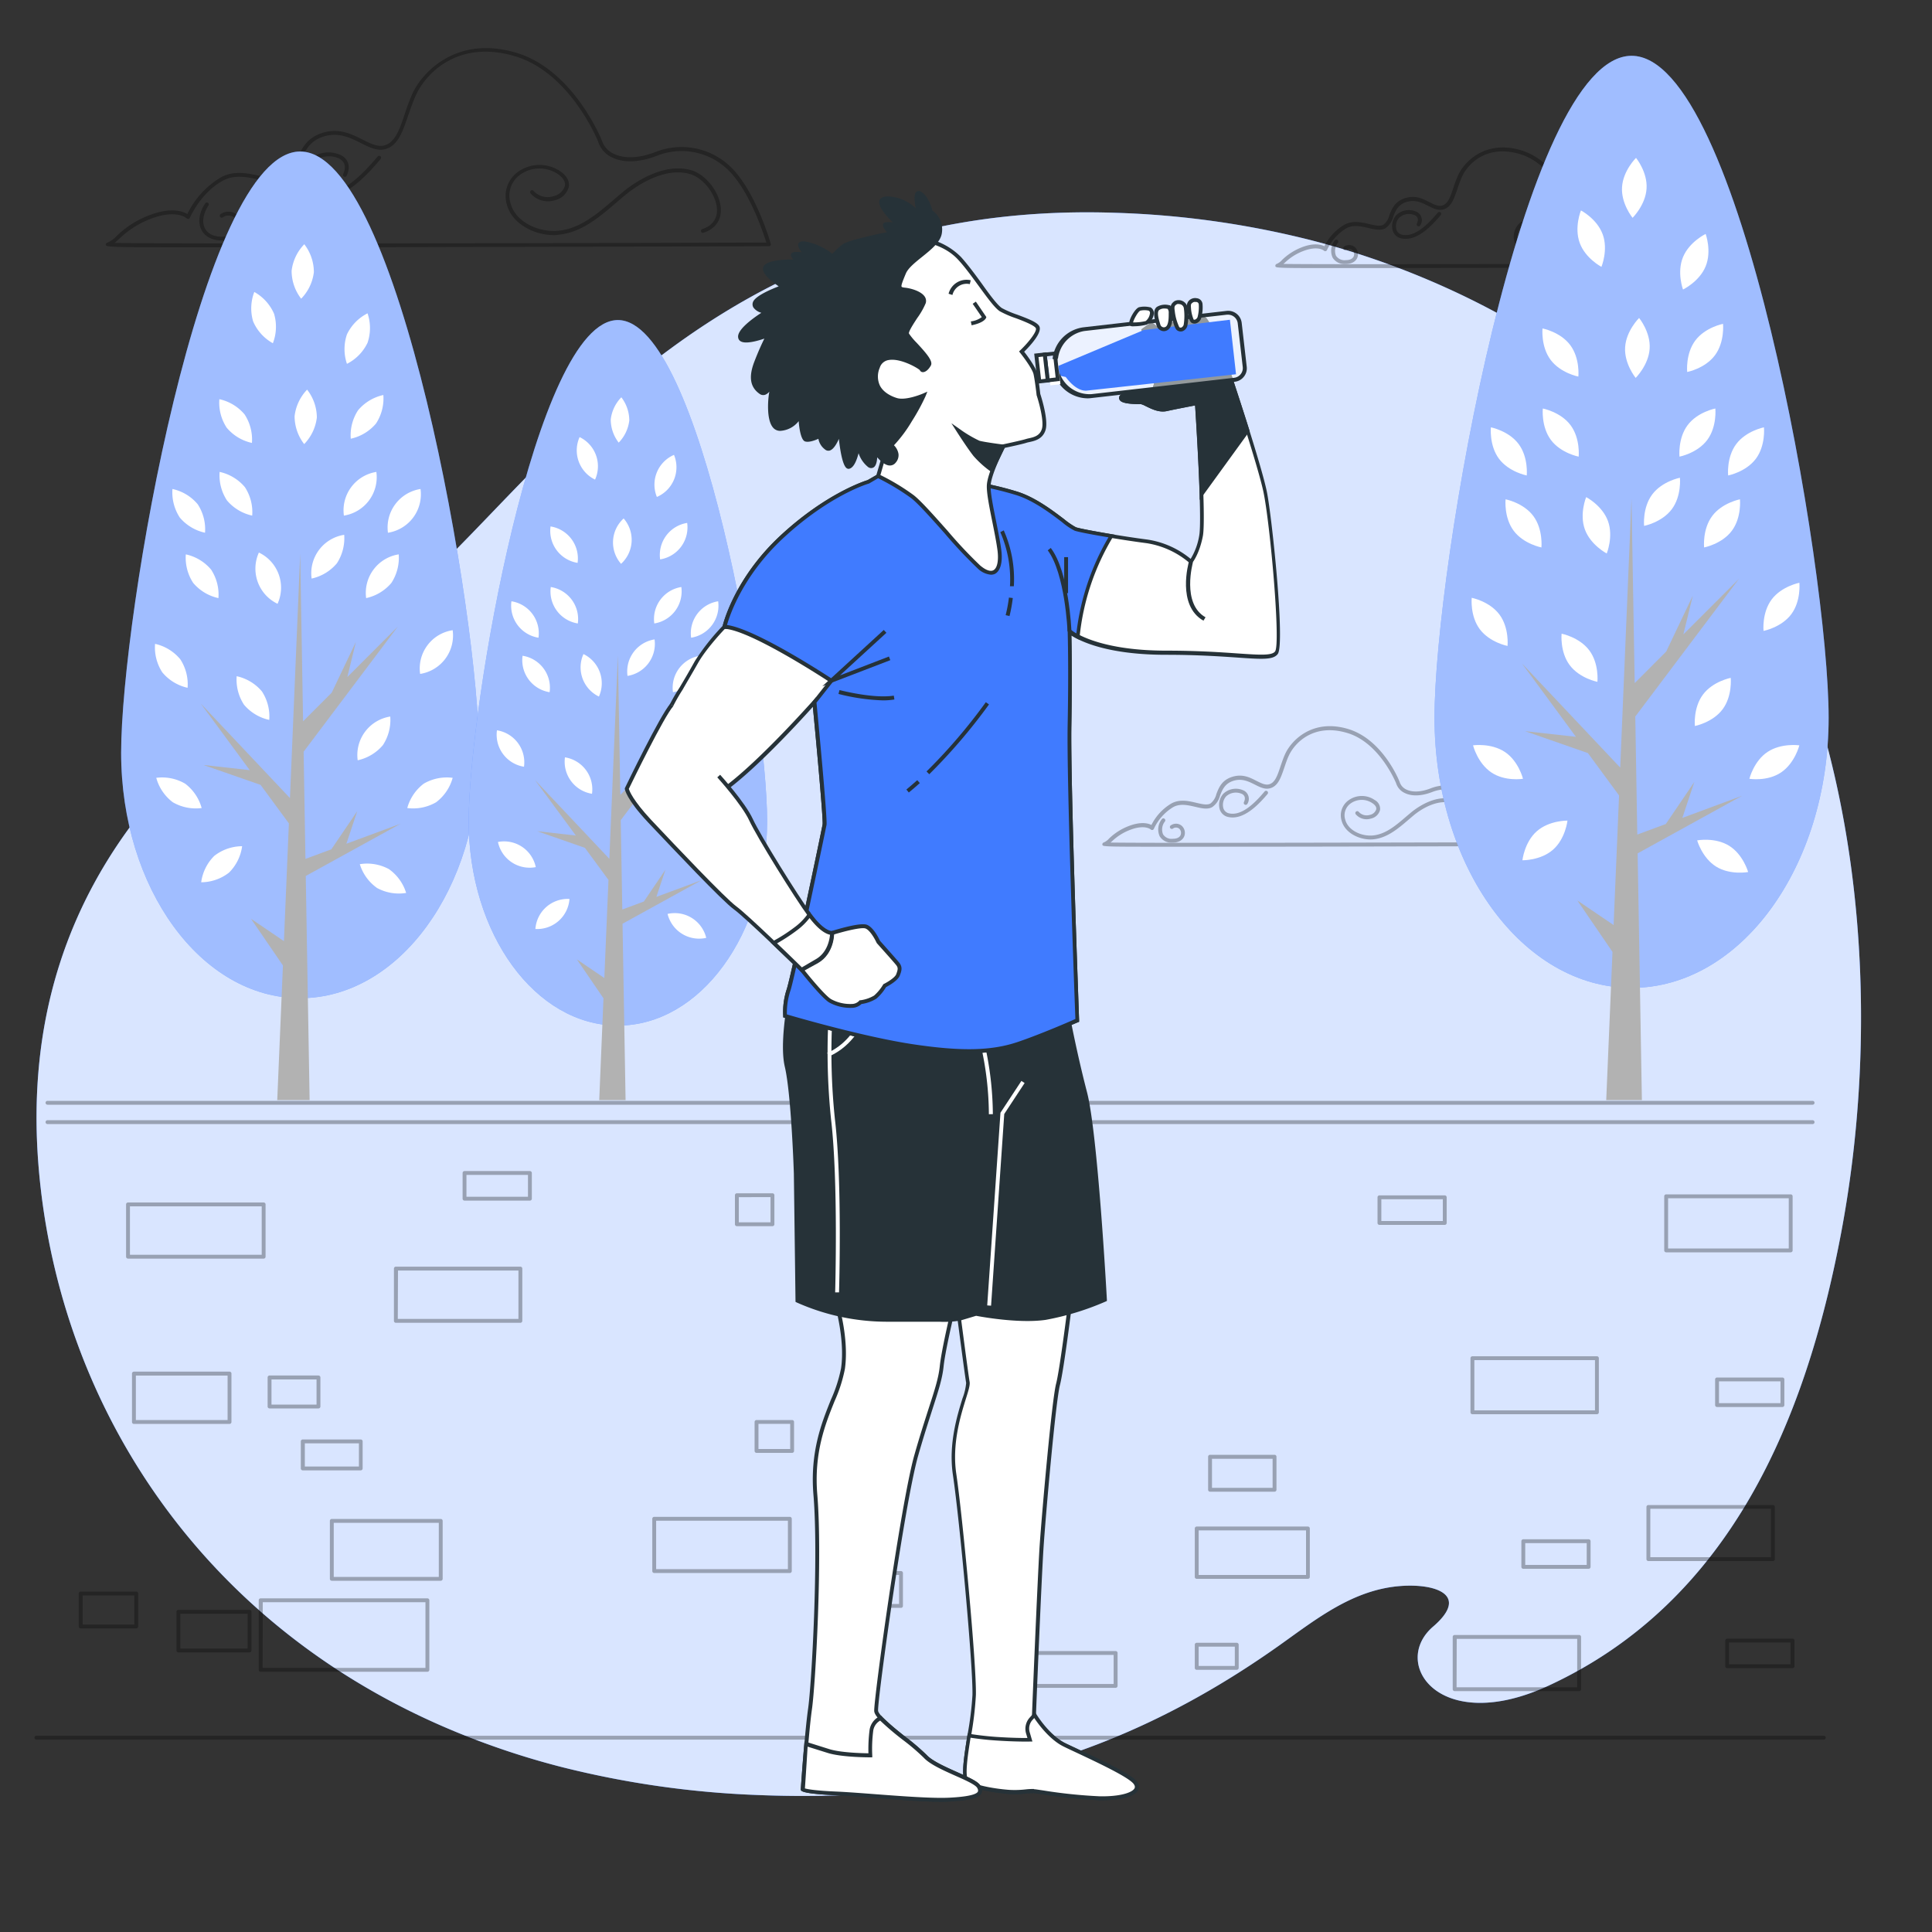 <svg xmlns="http://www.w3.org/2000/svg" viewBox="0 0 500 500"><rect x="0" y="0" width="500" height="500" fill="#333333" stroke="none"/><g id="freepik--background-simple--inject-2"><path d="M447.91,135.1q-2.48-3.84-5.17-7.53c-23.91-32.66-63.73-55-102.42-65.14a235.24,235.24,0,0,0-51.73-7.36c-114-3.85-155.82,83.47-192.54,106S3,222,10.06,302.82C15.43,364.24,53,423,121.7,449.7a204.34,204.34,0,0,0,23.83,7.65,244,244,0,0,0,50.33,7.19c51.91,2.15,94.07-9.49,135.3-38.77,9.58-6.81,19.12-14.49,31.56-15.33,9-.61,17.61,2.4,8.16,10.53-11.11,9.54,1.71,28.31,29.9,15.27,47.09-21.78,66.47-68.78,75.59-116.57C487.57,261,482.14,188.07,447.91,135.1Z" style="fill:#407BFF"></path><path d="M447.91,135.1q-2.48-3.84-5.17-7.53c-23.91-32.66-63.73-55-102.42-65.14a235.24,235.24,0,0,0-51.73-7.36c-114-3.85-155.82,83.47-192.54,106S3,222,10.06,302.82C15.43,364.24,53,423,121.7,449.7a204.34,204.34,0,0,0,23.83,7.65,244,244,0,0,0,50.33,7.19c51.91,2.15,94.07-9.49,135.3-38.77,9.58-6.81,19.12-14.49,31.56-15.33,9-.61,17.61,2.4,8.16,10.53-11.11,9.54,1.71,28.31,29.9,15.27,47.09-21.78,66.47-68.78,75.59-116.57C487.57,261,482.14,188.07,447.91,135.1Z" style="fill:#fff;opacity:0.8"></path></g><g id="freepik--Clouds--inject-2"><g style="opacity:0.3"><path d="M71.3,64H54.65c-19.35,0-24.92,0-26.56-.27l-.06,0v0c-.6-.09-.61-.21-.64-.38a.53.53,0,0,1,.4-.56,6.69,6.69,0,0,0,2.4-1.71,24.36,24.36,0,0,1,8.47-5.38c5.64-2.16,8.67-1,9.82-.3a22.28,22.28,0,0,1,8.71-9.51c3.49-1.9,7.25-1,10.58-.24,2.58.6,4.81,1.13,6.35.25s2-2.39,2.71-4.22c1-2.79,2.25-5.94,6.69-7.31,4.24-1.3,7.49.33,10.36,1.78,2,1,3.81,1.92,5.52,1.5,2.82-.71,4-4.11,5.3-8a56.77,56.77,0,0,1,2-5.35c2.58-5.67,11.51-15.2,26.84-10.66C148.37,18,155.67,36.11,155.74,36.3c0,0,0,0,0,0a5.74,5.74,0,0,0,3.1,3.5c2.77,1.36,6.68,1.17,11-.54a18.31,18.31,0,0,1,20.79,5.61c5.47,6.56,8.71,17.74,8.84,18.22a.45.45,0,0,1-.08.43.48.48,0,0,1-.4.2s-42.76.14-85.53.21C97.2,64,83.09,64,71.3,64ZM29.65,62.86c14.12.3,114,.08,168.68-.09-.78-2.49-3.85-11.7-8.46-17.22a17.29,17.29,0,0,0-19.65-5.32c-4.59,1.82-8.78,2-11.81.51a6.72,6.72,0,0,1-3.61-4.1c-.28-.7-7.41-17.91-21.53-22.09-14.64-4.34-23,4.31-25.65,10.11-.79,1.75-1.39,3.53-2,5.26-1.42,4.21-2.65,7.85-6,8.69-2.06.51-4.08-.5-6.21-1.58-2.7-1.36-5.76-2.9-9.62-1.71s-5,4-6,6.7C77,44,76.34,45.77,74.62,46.75c-1.88,1.08-4.41.49-7.08-.14-3.15-.73-6.72-1.57-9.87.15-5.78,3.15-8.5,9.53-8.53,9.59a.49.49,0,0,1-.81.16s-2.65-2.45-9.31.12a23.6,23.6,0,0,0-8.16,5.18C30.43,62.2,30,62.56,29.65,62.86Z"></path><path d="M83.61,51.32a8.17,8.17,0,0,1-1.76-.19A4.59,4.59,0,0,1,78.32,48a6.86,6.86,0,0,1,1.44-6.44,7.54,7.54,0,0,1,8.84-1.2c1.69,1.09,2.1,3,1.12,5.12a.49.49,0,0,1-.66.24.5.5,0,0,1-.25-.66c.78-1.7.52-3-.75-3.86-2.08-1.33-6-.81-7.55,1a5.92,5.92,0,0,0-1.24,5.46,3.59,3.59,0,0,0,2.8,2.46c5.75,1.25,11.7-4.89,15.67-9.62a.5.5,0,0,1,.77.64C94.75,45.65,89.28,51.32,83.61,51.32Z"></path><path d="M143.38,60.85c-5.06,0-10.87-2.85-12.21-7.94a7.69,7.69,0,0,1,3.06-8.56,9.59,9.59,0,0,1,10.8,0c2.22,1.55,2.32,3.15,2.18,4a4.86,4.86,0,0,1-3.74,3.5A5.88,5.88,0,0,1,137.28,50a.5.5,0,0,1,.75-.65,4.9,4.9,0,0,0,5.17,1.43,3.92,3.92,0,0,0,3-2.69c.18-1-.43-2.06-1.76-3a8.58,8.58,0,0,0-9.65,0,6.63,6.63,0,0,0-2.67,7.49c1.31,5,7.4,7.58,12.29,7.15,5.63-.5,10.12-4.35,14.46-8.07.84-.72,1.66-1.42,2.48-2.09,2.25-1.84,10.14-7.66,17.53-5.52,3.93,1.14,7.6,6,7.68,10.19.06,2.88-1.54,5-4.49,6a.49.49,0,0,1-.63-.31.5.5,0,0,1,.31-.64c3.21-1.07,3.84-3.32,3.81-5-.08-3.74-3.46-8.24-7-9.25-6.93-2-14.47,3.57-16.61,5.33-.82.67-1.64,1.37-2.47,2.08-4.46,3.82-9.07,7.77-15,8.3C144.15,60.83,143.77,60.85,143.38,60.85Z"></path><path d="M57.46,62.23c-2.46,0-4.32-.92-5.25-2.6-1.07-1.94-.74-4.57.91-7a.5.5,0,0,1,.69-.14.51.51,0,0,1,.14.7c-1.41,2.11-1.74,4.41-.86,6,.77,1.4,2.42,2.14,4.63,2.08,2-.06,3.3-.78,3.73-2a2.8,2.8,0,0,0-.83-3,2.55,2.55,0,0,0-3,0,.5.5,0,1,1-.5-.87,3.52,3.52,0,0,1,4.17.14,3.8,3.8,0,0,1,1.15,4.08c-.57,1.66-2.27,2.65-4.65,2.72Z"></path></g><g style="opacity:0.3"><path d="M311.68,219.13h-9.93c-10.75,0-14.45,0-15.74-.17l-.09,0v0c-.59-.09-.6-.21-.63-.39a.52.52,0,0,1,.39-.55,3.81,3.81,0,0,0,1.34-1,15.07,15.07,0,0,1,5.12-3.25c3.16-1.21,5-.7,5.85-.27a13.38,13.38,0,0,1,5.18-5.57c2.15-1.17,4.44-.64,6.45-.16,1.5.35,2.8.65,3.65.17a4.36,4.36,0,0,0,1.52-2.42c.62-1.62,1.38-3.63,4.12-4.48s4.67.24,6.33,1.08c1.19.59,2.21,1.11,3.15.87,1.58-.39,2.21-2.27,3-4.66.36-1.05.72-2.13,1.21-3.21,1.57-3.44,7-9.22,16.25-6.47,8.93,2.65,13.19,13.22,13.36,13.67a.08.08,0,0,1,0,0,3.21,3.21,0,0,0,1.74,2c1.61.79,3.88.67,6.4-.33A11.12,11.12,0,0,1,383,207.41c3.29,4,5.23,10.66,5.31,10.94a.47.47,0,0,1-.08.44.51.51,0,0,1-.4.2s-25.5.08-51,.12Zm-24.3-1.08c10.06.17,67.78,0,99.8-.06-.57-1.77-2.35-6.84-4.93-9.94a10.12,10.12,0,0,0-11.49-3.12c-2.79,1.11-5.35,1.21-7.21.3a4.19,4.19,0,0,1-2.25-2.56c-.22-.52-4.43-10.59-12.71-13-8.6-2.55-13.51,2.53-15.06,5.92-.47,1-.82,2.1-1.17,3.12-.87,2.57-1.62,4.79-3.73,5.31-1.3.33-2.53-.29-3.84-.95-1.65-.83-3.37-1.69-5.58-1s-2.89,2.32-3.48,3.88a5.06,5.06,0,0,1-2,2.92c-1.19.69-2.73.32-4.37-.06-1.93-.45-3.93-.92-5.74.07a12.85,12.85,0,0,0-5,5.62.5.5,0,0,1-.36.3.51.51,0,0,1-.45-.14s-1.51-1.36-5.34.11a14,14,0,0,0-4.8,3.06Z"></path><path d="M319,211.56a5,5,0,0,1-1.08-.11,2.93,2.93,0,0,1-2.26-2,4.3,4.3,0,0,1,.9-4,4.7,4.7,0,0,1,5.53-.75,2.42,2.42,0,0,1,.75,3.3.51.51,0,0,1-.67.25.49.49,0,0,1-.24-.66c.42-.93.29-1.62-.38-2.05a3.73,3.73,0,0,0-4.24.57,3.32,3.32,0,0,0-.7,3.06,1.94,1.94,0,0,0,1.52,1.33c3.33.72,6.81-2.89,9.15-5.67a.49.49,0,0,1,.7-.06.51.51,0,0,1,.07.71C325.8,208.14,322.49,211.56,319,211.56Z"></path><path d="M354.68,217.25c-3.1,0-6.66-1.76-7.48-4.89a4.77,4.77,0,0,1,1.91-5.32,5.84,5.84,0,0,1,6.66,0,2.59,2.59,0,0,1,1.39,2.57,3.08,3.08,0,0,1-2.38,2.24,3.68,3.68,0,0,1-3.9-1.1.5.5,0,0,1,.76-.65,2.74,2.74,0,0,0,2.88.79,2.15,2.15,0,0,0,1.65-1.45c.12-.67-.46-1.23-1-1.58a4.9,4.9,0,0,0-5.52,0,3.75,3.75,0,0,0-1.51,4.25c.75,2.86,4.28,4.36,7.12,4.11,3.29-.29,5.94-2.56,8.51-4.76.5-.43,1-.85,1.48-1.25,1.36-1.11,6.14-4.63,10.64-3.33a7.38,7.38,0,0,1,4.73,6.27,3.74,3.74,0,0,1-2.82,3.77.5.5,0,0,1-.63-.32.49.49,0,0,1,.31-.63,2.78,2.78,0,0,0,2.14-2.8,6.35,6.35,0,0,0-4-5.33c-3.21-.93-7.13,1-9.73,3.14l-1.46,1.24c-2.56,2.19-5.46,4.68-9.07,5C355.15,217.24,354.92,217.25,354.68,217.25Z"></path><path d="M303.43,218.07a3.53,3.53,0,0,1-3.31-1.65,4.28,4.28,0,0,1,.55-4.41.49.49,0,0,1,.69-.13.5.5,0,0,1,.14.69,3.33,3.33,0,0,0-.5,3.36,2.62,2.62,0,0,0,2.58,1.14c1.08,0,1.81-.42,2-1.08a1.48,1.48,0,0,0-.44-1.56,1.33,1.33,0,0,0-1.58,0,.5.5,0,1,1-.5-.86,2.31,2.31,0,0,1,2.72.1,2.46,2.46,0,0,1,.74,2.65c-.17.51-.81,1.7-3,1.76Z"></path></g><g style="opacity:0.3"><path d="M356.44,69.38h-9.93c-10.75,0-14.45,0-15.74-.17l-.09,0v0c-.58-.08-.59-.2-.62-.38a.52.52,0,0,1,.39-.55,3.74,3.74,0,0,0,1.34-1A15.24,15.24,0,0,1,336.9,64c3.16-1.21,5-.7,5.85-.27a13.32,13.32,0,0,1,5.18-5.57c2.15-1.17,4.43-.64,6.45-.16,1.5.35,2.79.65,3.65.16a4.3,4.3,0,0,0,1.52-2.41c.62-1.62,1.38-3.63,4.12-4.48s4.67.24,6.33,1.08c1.18.59,2.21,1.11,3.15.87,1.58-.39,2.21-2.28,3-4.66a32.59,32.59,0,0,1,1.21-3.21c1.56-3.44,7-9.21,16.25-6.47,8.93,2.65,13.19,13.22,13.36,13.67,0,0,0,0,0,0a3.18,3.18,0,0,0,1.74,2c1.6.79,3.87.67,6.4-.33a11.13,11.13,0,0,1,12.63,3.41c3.29,3.94,5.23,10.65,5.31,10.94A.53.53,0,0,1,433,69a.5.5,0,0,1-.4.19s-25.5.09-51,.13Zm-24.3-1.08c10.06.17,67.78,0,99.79-.06-.56-1.78-2.34-6.85-4.92-9.94a10.12,10.12,0,0,0-11.49-3.12c-2.79,1.11-5.35,1.22-7.21.3a4.23,4.23,0,0,1-2.26-2.56c-.21-.52-4.42-10.59-12.71-13.05-8.6-2.55-13.5,2.53-15,5.92a32.28,32.28,0,0,0-1.17,3.12c-.87,2.57-1.62,4.79-3.73,5.31-1.29.33-2.53-.29-3.84-.95-1.65-.83-3.36-1.69-5.59-1s-2.88,2.31-3.47,3.88a5.06,5.06,0,0,1-2,2.92c-1.19.68-2.73.32-4.37-.06-1.93-.45-3.93-.92-5.74.07a12.77,12.77,0,0,0-5,5.62.52.52,0,0,1-.36.3.51.51,0,0,1-.45-.14s-1.51-1.36-5.34.11a14,14,0,0,0-4.8,3.05Z"></path><path d="M363.78,61.81a5.1,5.1,0,0,1-1.09-.11,2.93,2.93,0,0,1-2.25-2,4.32,4.32,0,0,1,.89-4,4.72,4.72,0,0,1,5.54-.75,2.41,2.41,0,0,1,.74,3.3.5.5,0,1,1-.91-.41c.42-.93.3-1.62-.37-2.05a3.73,3.73,0,0,0-4.24.57,3.31,3.31,0,0,0-.7,3.06,1.94,1.94,0,0,0,1.52,1.33c3.33.72,6.81-2.89,9.15-5.67a.5.5,0,1,1,.76.64C370.56,58.39,367.25,61.81,363.78,61.81Z"></path><path d="M399.44,67.5c-3.1,0-6.66-1.76-7.48-4.89a4.76,4.76,0,0,1,1.9-5.32,5.84,5.84,0,0,1,6.67,0,2.58,2.58,0,0,1,1.39,2.57,3.1,3.1,0,0,1-2.38,2.24,3.69,3.69,0,0,1-3.9-1.1.5.5,0,0,1,.76-.65,2.72,2.72,0,0,0,2.87.79,2.15,2.15,0,0,0,1.66-1.45c.12-.67-.46-1.23-1-1.58a4.92,4.92,0,0,0-5.52,0,3.77,3.77,0,0,0-1.52,4.26c.76,2.86,4.3,4.36,7.13,4.11,3.29-.29,5.94-2.56,8.51-4.76.5-.43,1-.85,1.48-1.25,1.36-1.11,6.14-4.64,10.63-3.33a7.34,7.34,0,0,1,4.73,6.26,3.71,3.71,0,0,1-2.81,3.77.5.5,0,1,1-.32-.94,2.77,2.77,0,0,0,2.13-2.81,6.34,6.34,0,0,0-4-5.32c-3.21-.93-7.13,1-9.73,3.14-.48.4-1,.81-1.46,1.24-2.56,2.19-5.46,4.68-9.08,5C399.91,67.49,399.67,67.5,399.44,67.5Z"></path><path d="M348.19,68.32a3.53,3.53,0,0,1-3.31-1.65,4.28,4.28,0,0,1,.55-4.41.5.5,0,0,1,.69-.14.51.51,0,0,1,.14.7,3.36,3.36,0,0,0-.51,3.36,2.65,2.65,0,0,0,2.58,1.14c1.09,0,1.82-.42,2.05-1.08a1.48,1.48,0,0,0-.44-1.56,1.33,1.33,0,0,0-1.58,0,.51.51,0,0,1-.69-.18.52.52,0,0,1,.19-.69,2.33,2.33,0,0,1,2.72.11,2.46,2.46,0,0,1,.74,2.65c-.17.51-.81,1.7-3,1.76Z"></path></g></g><g id="freepik--Trees--inject-2"><path d="M473.25,185.75c0,38.61-22.84,69.91-51,69.91s-51-31.3-51-69.91,22.84-171.31,51-171.31S473.25,147.14,473.25,185.75Z" style="fill:#407BFF"></path><path d="M473.25,185.75c0,38.61-22.84,69.91-51,69.91s-51-31.3-51-69.91,22.84-171.31,51-171.31S473.25,147.14,473.25,185.75Z" style="fill:#fff;opacity:0.5"></path><polygon points="394.68 189.22 410.95 194.9 419.01 205.86 417.6 239.4 408.22 233.04 417.31 246.35 415.69 284.71 424.92 284.71 423.82 220.85 450.84 205.95 435.39 211.67 438.49 202.37 431.11 213.25 423.73 215.98 423.21 185.44 450.04 149.79 435.66 164.17 438.09 154.17 431.21 168.62 423.06 176.78 422.23 129.07 419.31 198.65 393.88 171.7 407.85 190.69 394.68 189.22" style="fill:#b2b2b2"></polygon><path d="M450.3,129.22s.47,4.69-2.09,8.13-7.19,4.33-7.19,4.33-.47-4.69,2.09-8.13S450.3,129.22,450.3,129.22Z" style="fill:#fff"></path><path d="M465.68,150.82s.47,4.69-2.09,8.13-7.19,4.33-7.19,4.33-.47-4.68,2.09-8.12S465.68,150.82,465.68,150.82Z" style="fill:#fff"></path><path d="M465.67,192.89s-1.13,4.57-4.71,7-8.22,1.66-8.22,1.66,1.13-4.58,4.7-6.95S465.67,192.89,465.67,192.89Z" style="fill:#fff"></path><path d="M381.22,192.89s1.14,4.57,4.71,7,8.22,1.66,8.22,1.66-1.13-4.58-4.7-6.95S381.22,192.89,381.22,192.89Z" style="fill:#fff"></path><path d="M447.91,175.43s.47,4.68-2.09,8.12-7.19,4.34-7.19,4.34-.47-4.69,2.09-8.13S447.91,175.43,447.91,175.43Z" style="fill:#fff"></path><path d="M443.93,105.72s.47,4.69-2.09,8.13-7.19,4.33-7.19,4.33-.47-4.69,2.09-8.13S443.93,105.72,443.93,105.72Z" style="fill:#fff"></path><path d="M434.76,123.64s.48,4.69-2.09,8.13-7.18,4.33-7.18,4.33-.47-4.68,2.09-8.12S434.76,123.64,434.76,123.64Z" style="fill:#fff"></path><path d="M456.51,110.59s.48,4.69-2.09,8.13-7.18,4.33-7.18,4.33-.48-4.68,2.09-8.12S456.51,110.59,456.51,110.59Z" style="fill:#fff"></path><path d="M385.84,110.59s-.47,4.69,2.09,8.13,7.19,4.33,7.19,4.33.47-4.68-2.09-8.12S385.84,110.59,385.84,110.59Z" style="fill:#fff"></path><path d="M445.92,83.81s.47,4.69-2.09,8.13-7.19,4.33-7.19,4.33-.47-4.69,2.09-8.13S445.92,83.81,445.92,83.81Z" style="fill:#fff"></path><path d="M441.42,60.54s1.63,4.42,0,8.39-5.86,6-5.86,6-1.64-4.42,0-8.39S441.42,60.54,441.42,60.54Z" style="fill:#fff"></path><path d="M409.15,54.46s4.18,2.18,5.64,6.22-.34,8.38-.34,8.38-4.17-2.18-5.63-6.22S409.15,54.46,409.15,54.46Z" style="fill:#fff"></path><path d="M424.2,82.29s3,3.65,2.73,7.93-3.62,7.58-3.62,7.58-3-3.66-2.73-7.94S424.2,82.29,424.2,82.29Z" style="fill:#fff"></path><path d="M423.4,40.86s3,3.66,2.73,7.94-3.62,7.57-3.62,7.57-3-3.65-2.73-7.94S423.4,40.86,423.4,40.86Z" style="fill:#fff"></path><path d="M389.64,129.22s-.47,4.69,2.09,8.13,7.19,4.33,7.19,4.33.47-4.69-2.09-8.13S389.64,129.22,389.64,129.22Z" style="fill:#fff"></path><path d="M380.88,154.71s-.48,4.69,2.09,8.13,7.18,4.33,7.18,4.33.47-4.68-2.09-8.12S380.88,154.71,380.88,154.71Z" style="fill:#fff"></path><path d="M404.14,164s-.48,4.69,2.09,8.13,7.18,4.33,7.18,4.33.48-4.69-2.09-8.13S404.14,164,404.14,164Z" style="fill:#fff"></path><path d="M410.5,128.65s-1.8,4.35-.33,8.38,5.65,6.21,5.65,6.21,1.79-4.36.32-8.39S410.5,128.65,410.5,128.65Z" style="fill:#fff"></path><path d="M394,222.64s4.71.09,7.93-2.75,3.73-7.52,3.73-7.52-4.71-.08-7.93,2.75S394,222.64,394,222.64Z" style="fill:#fff"></path><path d="M439.22,217.49s1.28,4.53,4.92,6.79,8.28,1.4,8.28,1.4-1.28-4.54-4.93-6.8S439.22,217.49,439.22,217.49Z" style="fill:#fff"></path><path d="M399.28,105.72s-.47,4.69,2.09,8.13,7.19,4.33,7.19,4.33.47-4.69-2.09-8.13S399.28,105.72,399.28,105.72Z" style="fill:#fff"></path><path d="M399.2,85s-.47,4.68,2.09,8.12,7.19,4.34,7.19,4.34.47-4.69-2.09-8.13S399.2,85,399.2,85Z" style="fill:#fff"></path><path d="M124,194.82c0,35.08-20.74,63.51-46.34,63.51S31.35,229.9,31.35,194.82,52.1,39.21,77.69,39.21,124,159.75,124,194.82Z" style="fill:#407BFF"></path><path d="M124,194.82c0,35.08-20.74,63.51-46.34,63.51S31.35,229.9,31.35,194.82,52.1,39.21,77.69,39.21,124,159.75,124,194.82Z" style="fill:#fff;opacity:0.5"></path><polygon points="52.66 197.98 67.44 203.13 74.76 213.09 73.48 243.56 64.96 237.78 73.22 249.86 71.75 284.71 80.13 284.71 79.13 226.7 103.68 213.17 89.64 218.36 92.46 209.92 85.75 219.8 79.05 222.28 78.58 194.54 102.95 162.16 89.89 175.22 92.1 166.14 85.85 179.26 78.44 186.67 77.69 143.34 75.04 206.54 51.94 182.06 64.63 199.31 52.66 197.98" style="fill:#b2b2b2"></polygon><path d="M103.19,143.47a11.91,11.91,0,0,1-1.9,7.39,11.85,11.85,0,0,1-6.53,3.93,10.08,10.08,0,0,1,8.43-11.32Z" style="fill:#fff"></path><path d="M117.15,163.1a10.06,10.06,0,0,1-8.42,11.31,10,10,0,0,1,8.42-11.31Z" style="fill:#fff"></path><path d="M117.15,201.3a11.83,11.83,0,0,1-4.28,6.32,11.86,11.86,0,0,1-7.47,1.5,11.84,11.84,0,0,1,4.27-6.31A11.86,11.86,0,0,1,117.15,201.3Z" style="fill:#fff"></path><path d="M40.44,201.3a11.83,11.83,0,0,0,4.28,6.32,11.86,11.86,0,0,0,7.47,1.5,11.82,11.82,0,0,0-4.28-6.31A11.83,11.83,0,0,0,40.44,201.3Z" style="fill:#fff"></path><path d="M101,185.44a11.91,11.91,0,0,1-1.9,7.39,11.85,11.85,0,0,1-6.53,3.93A10.08,10.08,0,0,1,101,185.44Z" style="fill:#fff"></path><path d="M97.4,122.13A10.06,10.06,0,0,1,89,133.44a10.06,10.06,0,0,1,8.43-11.31Z" style="fill:#fff"></path><path d="M89.08,138.41a11.89,11.89,0,0,1-1.9,7.38,11.83,11.83,0,0,1-6.53,3.94,10.06,10.06,0,0,1,8.43-11.32Z" style="fill:#fff"></path><path d="M108.83,126.55a10.06,10.06,0,0,1-8.43,11.32,10.08,10.08,0,0,1,8.43-11.32Z" style="fill:#fff"></path><path d="M44.63,126.55a11.91,11.91,0,0,0,1.9,7.39,11.85,11.85,0,0,0,6.53,3.93,11.8,11.8,0,0,0-1.9-7.38A11.8,11.8,0,0,0,44.63,126.55Z" style="fill:#fff"></path><path d="M99.21,102.23a11.81,11.81,0,0,1-1.9,7.38,11.85,11.85,0,0,1-6.53,3.93,11.81,11.81,0,0,1,1.9-7.38A11.85,11.85,0,0,1,99.21,102.23Z" style="fill:#fff"></path><path d="M95.12,81.09a11.82,11.82,0,0,1,0,7.62,11.8,11.8,0,0,1-5.33,5.45,11.82,11.82,0,0,1,0-7.62A11.8,11.8,0,0,1,95.12,81.09Z" style="fill:#fff"></path><path d="M65.81,75.56a11.86,11.86,0,0,1,5.12,5.65,11.82,11.82,0,0,1-.31,7.62,11.81,11.81,0,0,1-5.11-5.65A11.86,11.86,0,0,1,65.81,75.56Z" style="fill:#fff"></path><path d="M79.48,100.84A11.8,11.8,0,0,1,82,108.05a11.83,11.83,0,0,1-3.28,6.88,11.85,11.85,0,0,1-2.48-7.21A11.87,11.87,0,0,1,79.48,100.84Z" style="fill:#fff"></path><path d="M78.75,63.21a11.85,11.85,0,0,1,2.48,7.21,11.81,11.81,0,0,1-3.29,6.88,11.8,11.8,0,0,1-2.47-7.21A11.83,11.83,0,0,1,78.75,63.21Z" style="fill:#fff"></path><path d="M48.09,143.47A11.87,11.87,0,0,0,50,150.86a11.85,11.85,0,0,0,6.53,3.93,11.8,11.8,0,0,0-1.9-7.38A11.79,11.79,0,0,0,48.09,143.47Z" style="fill:#fff"></path><path d="M40.13,166.63A11.84,11.84,0,0,0,42,174,11.83,11.83,0,0,0,48.55,178a11.84,11.84,0,0,0-1.9-7.39A11.81,11.81,0,0,0,40.13,166.63Z" style="fill:#fff"></path><path d="M61.25,175a11.89,11.89,0,0,0,1.9,7.38,11.85,11.85,0,0,0,6.53,3.93,11.81,11.81,0,0,0-1.9-7.38A11.82,11.82,0,0,0,61.25,175Z" style="fill:#fff"></path><path d="M67,143a10.08,10.08,0,0,0,4.83,13.26A10.06,10.06,0,0,0,67,143Z" style="fill:#fff"></path><path d="M52.07,228.33a11.8,11.8,0,0,0,7.2-2.5A11.79,11.79,0,0,0,62.66,219a11.8,11.8,0,0,0-7.2,2.5A11.79,11.79,0,0,0,52.07,228.33Z" style="fill:#fff"></path><path d="M93.12,223.65a11.78,11.78,0,0,0,4.48,6.17,11.78,11.78,0,0,0,7.51,1.27,11.8,11.8,0,0,0-4.47-6.17A11.81,11.81,0,0,0,93.12,223.65Z" style="fill:#fff"></path><path d="M56.84,122.13a11.81,11.81,0,0,0,1.9,7.38,11.85,11.85,0,0,0,6.53,3.93,11.81,11.81,0,0,0-1.9-7.38A11.85,11.85,0,0,0,56.84,122.13Z" style="fill:#fff"></path><path d="M56.77,103.31a11.8,11.8,0,0,0,1.9,7.38,11.8,11.8,0,0,0,6.53,3.94,11.88,11.88,0,0,0-1.9-7.38A11.83,11.83,0,0,0,56.77,103.31Z" style="fill:#fff"></path><path d="M198.53,212.5c0,29.22-17.29,52.92-38.62,52.92s-38.61-23.7-38.61-52.92S138.59,82.83,159.91,82.83,198.53,183.27,198.53,212.5Z" style="fill:#407BFF"></path><path d="M198.53,212.5c0,29.22-17.29,52.92-38.62,52.92s-38.61-23.7-38.61-52.92S138.59,82.83,159.91,82.83,198.53,183.27,198.53,212.5Z" style="fill:#fff;opacity:0.5"></path><polygon points="139.05 215.12 151.37 219.42 157.47 227.72 156.4 253.11 149.3 248.29 156.18 258.36 155.08 284.71 161.9 284.71 161.11 239.06 181.56 227.79 169.87 232.11 172.22 225.07 166.63 233.31 161.05 235.38 160.65 212.26 180.96 185.28 170.08 196.16 171.92 188.59 166.71 199.53 160.54 205.7 159.91 169.59 157.7 222.26 138.45 201.86 149.02 216.23 139.05 215.12" style="fill:#b2b2b2"></polygon><path d="M181.16,169.71a8.4,8.4,0,0,1-7,9.43,8.39,8.39,0,0,1,7-9.43Z" style="fill:#fff"></path><path d="M192.8,186.06a8.4,8.4,0,0,1-7,9.43,8.4,8.4,0,0,1,7-9.43Z" style="fill:#fff"></path><path d="M192.79,217.9a8.38,8.38,0,0,1-9.79,6.51,8.38,8.38,0,0,1,9.79-6.51Z" style="fill:#fff"></path><path d="M128.87,217.9a8.38,8.38,0,0,0,9.79,6.51,8.38,8.38,0,0,0-9.79-6.51Z" style="fill:#fff"></path><path d="M179.35,204.68a8.39,8.39,0,0,1-7,9.43,8.39,8.39,0,0,1,7-9.43Z" style="fill:#fff"></path><path d="M176.33,151.92a8.39,8.39,0,0,1-7,9.43,8.39,8.39,0,0,1,7-9.43Z" style="fill:#fff"></path><path d="M169.4,165.48a8.39,8.39,0,0,1-7,9.44,8.39,8.39,0,0,1,7-9.44Z" style="fill:#fff"></path><path d="M185.86,155.61a8.39,8.39,0,0,1-7,9.43,8.39,8.39,0,0,1,7-9.43Z" style="fill:#fff"></path><path d="M132.36,155.61a8.4,8.4,0,0,0,7,9.43,8.38,8.38,0,0,0-7-9.43Z" style="fill:#fff"></path><path d="M177.84,135.33a8.39,8.39,0,0,1-7,9.44,8.39,8.39,0,0,1,7-9.44Z" style="fill:#fff"></path><path d="M174.43,117.72A8.37,8.37,0,0,1,170,128.61a8.39,8.39,0,0,1,4.43-10.89Z" style="fill:#fff"></path><path d="M150,113.12a8.37,8.37,0,0,1,4,11,8.4,8.4,0,0,1-4-11Z" style="fill:#fff"></path><path d="M161.4,134.18a8.4,8.4,0,0,1-.67,11.74,8.38,8.38,0,0,1,.67-11.74Z" style="fill:#fff"></path><path d="M160.8,102.82a9.86,9.86,0,0,1,2.06,6,9.88,9.88,0,0,1-2.74,5.73,9.82,9.82,0,0,1-2.06-6A9.88,9.88,0,0,1,160.8,102.82Z" style="fill:#fff"></path><path d="M135.24,169.71a8.39,8.39,0,0,0,7,9.43,8.37,8.37,0,0,0-7-9.43Z" style="fill:#fff"></path><path d="M128.61,189a8.39,8.39,0,0,0,7,9.43,8.39,8.39,0,0,0-7-9.43Z" style="fill:#fff"></path><path d="M146.21,196a8.4,8.4,0,0,0,7,9.43,8.38,8.38,0,0,0-7-9.43Z" style="fill:#fff"></path><path d="M151,169.27a8.38,8.38,0,0,0,4,11,8.4,8.4,0,0,0-4-11Z" style="fill:#fff"></path><path d="M138.56,240.42a8.38,8.38,0,0,0,8.82-7.77,8.38,8.38,0,0,0-8.82,7.77Z" style="fill:#fff"></path><path d="M172.77,236.52a8.4,8.4,0,0,0,10,6.2,8.38,8.38,0,0,0-10-6.2Z" style="fill:#fff"></path><path d="M142.54,151.92a8.39,8.39,0,0,0,7,9.43,8.39,8.39,0,0,0-7-9.43Z" style="fill:#fff"></path><path d="M142.48,136.24a8.39,8.39,0,0,0,7,9.43,8.39,8.39,0,0,0-7-9.43Z" style="fill:#fff"></path></g><g id="freepik--Wall--inject-2"><g style="opacity:0.3"><path d="M469.1,290.91H12.29a.51.51,0,0,1-.5-.5.5.5,0,0,1,.5-.5H469.1a.5.5,0,0,1,.5.5A.5.5,0,0,1,469.1,290.91Z"></path><path d="M469.1,285.9H12.29a.51.51,0,0,1-.5-.5.5.5,0,0,1,.5-.5H469.1a.5.5,0,0,1,.5.5A.5.5,0,0,1,469.1,285.9Z"></path><path d="M472,450.21H9.42a.5.5,0,0,1-.5-.5.5.5,0,0,1,.5-.5H472a.5.5,0,0,1,.5.5A.51.51,0,0,1,472,450.21Z"></path><path d="M411.14,406H394.23a.5.5,0,0,1-.5-.5v-6.64a.5.5,0,0,1,.5-.5h16.91a.5.5,0,0,1,.5.5v6.64A.5.5,0,0,1,411.14,406Zm-16.41-1h15.91v-5.64H394.73Z"></path><path d="M463.88,431.72H447a.5.5,0,0,1-.5-.5v-6.64a.5.5,0,0,1,.5-.5h16.91a.5.5,0,0,1,.5.5v6.64A.5.5,0,0,1,463.88,431.72Zm-16.41-1h15.91v-5.64H447.47Z"></path><path d="M373.9,317H357a.5.5,0,0,1-.5-.5v-6.64a.5.5,0,0,1,.5-.5H373.9a.5.5,0,0,1,.5.5v6.64A.5.5,0,0,1,373.9,317Zm-16.41-1H373.4v-5.64H357.49Z"></path><path d="M338.48,408.6H309.71a.5.5,0,0,1-.5-.5V395.57a.5.5,0,0,1,.5-.5h28.77a.5.5,0,0,1,.5.5V408.1A.5.5,0,0,1,338.48,408.6Zm-28.27-1H338V396.07H310.21Z"></path><path d="M329.85,386.05H313.16a.5.5,0,0,1-.5-.5V377a.5.5,0,0,1,.5-.5h16.69a.5.5,0,0,1,.5.5v8.52A.51.51,0,0,1,329.85,386.05Zm-16.19-1h15.69v-7.52H313.66Z"></path><path d="M408.68,437.66H376.46a.5.5,0,0,1-.5-.5V423.63a.5.5,0,0,1,.5-.5h32.22a.5.5,0,0,1,.5.5v13.53A.5.5,0,0,1,408.68,437.66Zm-31.72-1h31.22V424.13H377Z"></path><path d="M458.82,404H426.6a.5.5,0,0,1-.5-.5V390a.5.5,0,0,1,.5-.5h32.22a.5.5,0,0,1,.5.5V403.5A.5.5,0,0,1,458.82,404Zm-31.72-1h31.22V390.47H427.1Z"></path><path d="M137.14,310.72H120.22a.5.5,0,0,1-.5-.5v-6.65a.5.5,0,0,1,.5-.5h16.92a.51.51,0,0,1,.5.5v6.65A.51.51,0,0,1,137.14,310.72Zm-16.42-1h15.92v-5.65H120.72Z"></path><path d="M134.67,342.34H102.45a.5.5,0,0,1-.5-.5V328.31a.5.5,0,0,1,.5-.5h32.22a.5.5,0,0,1,.5.5v13.53A.5.5,0,0,1,134.67,342.34Zm-31.72-1h31.22V328.81H103Z"></path><path d="M320.07,432.15H309.71a.5.5,0,0,1-.5-.5v-6a.5.5,0,0,1,.5-.5h10.36a.51.51,0,0,1,.5.5v6A.51.51,0,0,1,320.07,432.15Zm-9.86-1h9.36v-5h-9.36Z"></path><path d="M204.41,407.09h-35.1a.5.5,0,0,1-.5-.5V393.06a.5.5,0,0,1,.5-.5h35.1a.51.51,0,0,1,.5.5v13.53A.5.5,0,0,1,204.41,407.09Zm-34.6-1h34.1V393.56h-34.1Z"></path><path d="M68.23,325.73H33.13a.5.5,0,0,1-.5-.5V311.7a.5.5,0,0,1,.5-.5h35.1a.5.5,0,0,1,.5.5v13.53A.5.5,0,0,1,68.23,325.73Zm-34.6-1h34.1V312.2H33.63Z"></path><path d="M205,376h-9.21a.5.5,0,0,1-.5-.5V368a.5.5,0,0,1,.5-.5H205a.5.5,0,0,1,.5.5v7.51A.5.5,0,0,1,205,376Zm-8.71-1h8.21v-6.51h-8.21Z"></path><path d="M199.91,317.33H190.7a.5.5,0,0,1-.5-.5v-7.51a.5.5,0,0,1,.5-.5h9.21a.5.5,0,0,1,.5.5v7.51A.5.5,0,0,1,199.91,317.33Zm-8.71-1h8.21v-6.51H191.2Z"></path><path d="M233.18,416.11H218.79a.5.5,0,0,1-.5-.5v-8.52a.51.51,0,0,1,.5-.5h14.39a.51.51,0,0,1,.5.5v8.52A.5.5,0,0,1,233.18,416.11Zm-13.89-1h13.39v-7.52H219.29Z"></path><path d="M35.26,421.42H20.88a.5.5,0,0,1-.5-.5V412.4a.5.5,0,0,1,.5-.5H35.26a.5.5,0,0,1,.5.5v8.52A.5.5,0,0,1,35.26,421.42Zm-13.88-1H34.76V412.9H21.38Z"></path><path d="M110.61,432.65H67.46a.5.5,0,0,1-.5-.5v-18a.5.5,0,0,1,.5-.5h43.15a.5.5,0,0,1,.5.5v18A.5.5,0,0,1,110.61,432.65Zm-42.65-1h42.15v-17H68Z"></path><path d="M114.06,409.1H85.87a.5.5,0,0,1-.5-.5v-15a.5.5,0,0,1,.5-.5h28.19a.5.5,0,0,1,.5.5v15A.5.5,0,0,1,114.06,409.1Zm-27.69-1h27.19v-14H86.37Z"></path><path d="M288.73,436.81h-23a.5.5,0,0,1-.5-.5v-8.52a.5.5,0,0,1,.5-.5h23a.5.5,0,0,1,.5.5v8.52A.51.51,0,0,1,288.73,436.81Zm-22.52-1h22v-7.52h-22Z"></path><path d="M64.58,427.64H46.17a.5.5,0,0,1-.5-.5v-10a.5.5,0,0,1,.5-.5H64.58a.5.5,0,0,1,.5.5v10A.51.51,0,0,1,64.58,427.64Zm-17.91-1H64.08v-9H46.67Z"></path><path d="M93.35,380.53h-15a.5.5,0,0,1-.5-.5v-7a.5.5,0,0,1,.5-.5h15a.5.5,0,0,1,.5.5v7A.5.5,0,0,1,93.35,380.53Zm-14.46-1h14v-6h-14Z"></path><path d="M59.4,368.51H34.66a.5.5,0,0,1-.5-.5V355.48a.5.5,0,0,1,.5-.5H59.4a.5.5,0,0,1,.5.5V368A.5.5,0,0,1,59.4,368.51Zm-24.24-1H58.9V356H35.16Z"></path><path d="M82.42,364.5H69.76a.5.5,0,0,1-.5-.5v-7.52a.5.5,0,0,1,.5-.5H82.42a.51.51,0,0,1,.5.5V364A.5.5,0,0,1,82.42,364.5Zm-12.16-1H81.92V357H70.26Z"></path><path d="M413.28,366H381.06a.5.5,0,0,1-.5-.5v-14a.5.5,0,0,1,.5-.5h32.22a.5.5,0,0,1,.5.5v14A.5.5,0,0,1,413.28,366Zm-31.72-1h31.22V352H381.56Z"></path><path d="M461.29,364.13H444.37a.5.5,0,0,1-.5-.5V357a.5.5,0,0,1,.5-.5h16.92a.5.5,0,0,1,.5.5v6.64A.5.5,0,0,1,461.29,364.13Zm-16.42-1h15.92v-5.64H444.87Z"></path><path d="M463.43,324.1H431.2a.5.5,0,0,1-.5-.5v-14a.5.5,0,0,1,.5-.5h32.23a.5.5,0,0,1,.5.5v14A.5.5,0,0,1,463.43,324.1Zm-31.73-1h31.23v-13H431.7Z"></path></g></g><g id="freepik--Character--inject-2"><path d="M247.22,333.33s2.88,22.22,3.27,24.45-5.12,12.39-3.43,23.79,5.26,49.55,5.07,57.14-4.1,21.19-1.56,22.68,8.11,2.21,10.74,2.39,5-.32,6.29-.23,10.4,1.71,17,1.83,11-1.56,9.19-4-14.6-7.94-18.43-9.86-7.77-7.14-7.77-7.14,1.44-35.79,2-44.29,3.13-37.5,4.25-41.82,3.66-25.35,3.66-25.35Z" style="fill:#fff"></path><path d="M285.22,465.89h-.63a127.61,127.61,0,0,1-14.66-1.51c-1.14-.17-2-.3-2.36-.32a16.21,16.21,0,0,0-2,.1,26,26,0,0,1-4.26.13c-2.85-.2-8.36-.93-10.95-2.46-1.78-1-1.14-5.6.05-12.95a84.74,84.74,0,0,0,1.26-10.18c.18-7.33-3.3-45.15-5.06-57-1.18-7.94,1.11-15.36,2.48-19.8a14.58,14.58,0,0,0,.95-4c-.39-2.21-3.16-23.56-3.28-24.47l-.07-.56,31.44-.41L278,333c-.1.86-2.56,21.1-3.68,25.41s-3.64,33.12-4.23,41.74c-.55,8.08-1.9,41.32-2,44.09.65.84,4.15,5.19,7.48,6.85.85.43,2.14,1,3.64,1.73,7.11,3.31,13.6,6.43,15,8.28a2,2,0,0,1,.31,2.18C293.5,465.21,289.17,465.89,285.22,465.89Zm-18-2.85h.38c.36,0,1.19.15,2.44.33a128.7,128.7,0,0,0,14.54,1.5c5.39.1,8.45-1,9-2.06.11-.22.2-.57-.22-1.14-1.34-1.79-9.63-5.66-14.59-8-1.52-.71-2.81-1.31-3.66-1.74-3.89-2-7.78-7.07-7.95-7.29l-.1-.14v-.18c0-.36,1.45-35.9,2-44.3.6-8.64,3.14-37.6,4.26-41.92,1-3.85,3.17-21.33,3.59-24.72l-29.18.39c.45,3.46,2.85,21.87,3.21,23.87.14.82-.31,2.27-1,4.46-1.35,4.35-3.6,11.63-2.45,19.35,1.61,10.86,5.26,49.35,5.07,57.22A86.25,86.25,0,0,1,251.35,449c-.8,5-1.81,11.18-.53,11.93,2.44,1.44,7.95,2.15,10.52,2.32a25.45,25.45,0,0,0,4.1-.12C266.12,463.1,266.73,463,267.25,463Z" style="fill:#263238"></path><path d="M267.6,463.55c1.32.09,10.4,1.71,17,1.83s11-1.56,9.19-4-14.6-7.94-18.43-9.86c-2.81-1.4-5.68-4.59-7.63-7.69l-.92,1a3.79,3.79,0,0,0-.82,3.58l.54,1.83s-3.31.1-8.9-.28c-2.7-.19-5.07-.51-6.81-.79-.95,5.83-1.8,11.28-.25,12.19,2.54,1.5,8.11,2.21,10.74,2.39S266.28,463.46,267.6,463.55Z" style="fill:#fff"></path><path d="M285.22,465.89h-.63a127.61,127.61,0,0,1-14.66-1.51c-1.14-.17-2-.3-2.36-.32h0a16.21,16.21,0,0,0-2,.1,26,26,0,0,1-4.26.13c-2.85-.2-8.36-.93-10.95-2.46-1.75-1-1.16-5.48,0-12.7l.08-.49.49.08c2.26.36,4.53.62,6.76.78,4.1.28,7,.3,8.21.29l-.36-1.2a4.32,4.32,0,0,1,.93-4.06l1.36-1.5.35.56c2.16,3.41,5,6.29,7.43,7.5.85.43,2.14,1,3.64,1.73,7.11,3.31,13.6,6.43,15,8.28a2,2,0,0,1,.31,2.18C293.5,465.21,289.17,465.89,285.22,465.89Zm-17.59-2.84c.36,0,1.19.15,2.44.33a128.7,128.7,0,0,0,14.54,1.5c5.39.1,8.45-1,9-2.06.11-.22.2-.57-.22-1.14-1.34-1.79-9.63-5.66-14.59-8-1.52-.71-2.81-1.31-3.66-1.74-2.49-1.24-5.25-4-7.48-7.32l-.48.53a3.31,3.31,0,0,0-.71,3.1l.72,2.46-.65,0s-3.39.1-9-.29c-2.09-.14-4.23-.38-6.36-.7-.73,4.55-1.64,10.45-.41,11.18,2.44,1.44,7.95,2.15,10.52,2.32a25.45,25.45,0,0,0,4.1-.12,16.59,16.59,0,0,1,2.19-.11Z" style="fill:#263238"></path><path d="M216.55,337.45s2.75,9.06,1.65,16.75-8.51,16.21-7.14,32.69-.48,49.31-1.41,55.54-1.86,20.7-1.86,20.7.63.69,8.53,1,23,2,29.63,1.58,8.63-1.29,7.39-3.32-11-4.75-13.85-7.84-12.47-9.43-12.7-11.75,6.79-53.46,10.36-66.1,6-17.85,6.59-23.07,3.91-18.74,3.91-18.74Z" style="fill:#fff"></path><path d="M243.65,466.29c-4.5,0-11.06-.5-17-1-3.9-.29-7.59-.57-10.38-.69-5.23-.22-8.38-.64-8.88-1.18l-.14-.16v-.21c0-.15,1-14.57,1.87-20.74.94-6.38,2.75-39.26,1.4-55.43-.92-11.11,2.11-18.64,4.54-24.69a37,37,0,0,0,2.61-8.11c1.07-7.48-1.61-16.45-1.63-16.54l-.18-.59,32.4-2.65-.17.68c0,.13-3.35,13.55-3.89,18.68-.33,3.15-1.34,6.27-2.87,11-1,3.15-2.29,7.06-3.74,12.17-3.55,12.59-10.58,63.55-10.34,65.91.12,1.22,4.19,4.46,7.16,6.83a57.26,57.26,0,0,1,5.41,4.63c1.42,1.55,4.82,3.07,7.82,4.41,3.36,1.5,5.46,2.47,6.09,3.51a2,2,0,0,1,.24,2c-.64,1.21-2.89,1.79-8,2.09C245.29,466.27,244.51,466.29,243.65,466.29Zm-35.34-3.45c.49.14,2.31.57,8,.81,2.8.12,6.5.4,10.41.7,7,.53,14.92,1.12,19.16.88,1.63-.09,6.58-.38,7.2-1.56,0-.09.19-.35-.2-1-.51-.83-3.12-2-5.65-3.12-3.09-1.38-6.59-2.94-8.15-4.64a56.51,56.51,0,0,0-5.29-4.53c-4.46-3.55-7.38-6-7.54-7.51-.24-2.38,6.81-53.64,10.38-66.28,1.45-5.13,2.73-9,3.75-12.21,1.51-4.65,2.51-7.72,2.83-10.78.48-4.58,3.06-15.31,3.75-18.14l-29.8,2.44c.59,2.16,2.45,9.7,1.5,16.37a38,38,0,0,1-2.67,8.34c-2.4,5.95-5.38,13.36-4.47,24.23,1.35,16.24-.46,49.26-1.41,55.66C209.32,448.12,208.46,460.66,208.31,462.84Z" style="fill:#263238"></path><path d="M239.49,454.57c-2.27-2.46-8.85-7-11.54-9.91a4.32,4.32,0,0,0-2.36,3.06,38.28,38.28,0,0,0-.27,6.58s-7.26,0-10.84-1.11c-1.66-.53-3.88-1.23-5.79-1.82-.52,5.88-.9,11.76-.9,11.76s.63.69,8.53,1,23,2,29.63,1.58,8.63-1.29,7.39-3.32S242.33,457.66,239.49,454.57Z" style="fill:#fff"></path><path d="M243.65,466.29c-4.5,0-11.06-.5-17-1-3.9-.29-7.59-.57-10.38-.69-5.23-.22-8.38-.64-8.88-1.18l-.14-.16v-.21c0-.06.39-6,.9-11.77l.06-.62.59.18,5.79,1.82c2.92.93,8.45,1.07,10.16,1.09a38.85,38.85,0,0,1,.31-6.15,4.71,4.71,0,0,1,2.61-3.43l.34-.19.27.29a63.2,63.2,0,0,0,6.14,5.28,58.23,58.23,0,0,1,5.4,4.63c1.42,1.55,4.82,3.07,7.82,4.41,3.36,1.5,5.46,2.47,6.09,3.51a2,2,0,0,1,.24,2c-.64,1.21-2.89,1.79-8,2.09C245.29,466.27,244.51,466.29,243.65,466.29Zm-35.34-3.45c.49.14,2.31.57,8,.81,2.8.12,6.5.4,10.41.7,7,.53,14.92,1.12,19.16.88,1.63-.09,6.58-.38,7.2-1.56,0-.09.19-.35-.2-1-.51-.83-3.12-2-5.65-3.12-3.09-1.38-6.59-2.94-8.15-4.64h0a55.23,55.23,0,0,0-5.29-4.53,71,71,0,0,1-6-5.09,3.62,3.62,0,0,0-1.78,2.5,36.06,36.06,0,0,0-.27,6.49l0,.52h-.53c-.3,0-7.38,0-11-1.14l-5.2-1.63C208.72,456.85,208.4,461.58,208.31,462.84Z" style="fill:#263238"></path><path d="M205.45,253.19s-3.56,15.49-1.85,22.76,2.35,27.8,2.35,27.8l.43,32.84a56.14,56.14,0,0,0,22.88,4.92c13,0,17.53.21,19-.22s4.28-1.28,4.28-1.28,10.69,2.14,18,1.07a69.73,69.73,0,0,0,15.39-4.7s-2.35-42.9-5.13-53.59-4.7-21.17-4.7-21.17l-.43-7.27s-14.33,2.14-24.16,2.57-33.36-3.42-35.93-3.85-9-1.71-9-1.71Z" style="fill:#263238"></path><path d="M243.08,342.06l-4.27,0c-2.52,0-5.65,0-9.55,0a57.33,57.33,0,0,1-23.11-5l-.27-.14-.43-33.15c0-.19-.66-20.55-2.34-27.69-1.72-7.3,1.71-22.34,1.85-23l.07-.15,1.32-2.13.34.07c.06,0,6.44,1.28,9,1.71,1,.17,25.81,4.28,35.83,3.84,9.69-.42,24-2.54,24.11-2.56l.54-.08.46,7.81c0,.05,1.94,10.53,4.69,21.08s5.05,51.92,5.14,53.68l0,.34-.31.14a70.46,70.46,0,0,1-15.53,4.75c-6.93,1-16.73-.81-18-1.05-.55.16-2.85.87-4.16,1.24A24.83,24.83,0,0,1,243.08,342.06Zm-36.21-5.79A56.79,56.79,0,0,0,229.26,341c3.9,0,7,0,9.56,0,5.73,0,8.35,0,9.33-.23,1.5-.42,4.27-1.28,4.27-1.28l.12,0,.12,0c.11,0,10.69,2.11,17.8,1.06a68.71,68.71,0,0,0,15-4.52c-.24-4.11-2.5-43.13-5.1-53.14-2.75-10.59-4.69-21.1-4.71-21.21l-.41-6.79c-2.71.4-15,2.12-23.67,2.5-9.94.42-33.39-3.42-36-3.86-2.2-.36-7.29-1.37-8.66-1.64l-.91,1.47c-.27,1.21-3.44,15.64-1.84,22.44,1.71,7.24,2.34,27.06,2.37,27.9Z" style="fill:#263238"></path><path d="M217.14,334.46l-1,0c0-.29.83-28.72-1.06-44.75a168.73,168.73,0,0,1-.22-32.61l1,.1a167.08,167.08,0,0,0,.21,32.4C218,305.68,217.15,334.18,217.14,334.46Z" style="fill:#fff"></path><polygon points="256.49 337.91 255.49 337.84 258.92 287.97 264.34 279.74 265.17 280.29 259.9 288.3 256.49 337.91" style="fill:#fff"></polygon><path d="M255.92,288.36a81.68,81.68,0,0,0-2.13-18.05l1-.27a83.85,83.85,0,0,1,2.16,18.3Z" style="fill:#fff"></path><path d="M214.49,273.42l-.4-.92c8.63-3.7,10.81-14.71,10.83-14.82l1,.19C225.81,258.34,223.61,269.51,214.49,273.42Z" style="fill:#fff"></path><path d="M227.25,123.2l-2.55,1.5s-10.19,2.91-22.41,14.25-14.84,23.28-14.84,23.28-5,5.13-7.21,9.12c-4.62,8.17-6.52,10.61-8,14.39s2.1,24.5,10.54,21.3,27.93-25.31,27.93-25.31,2.91,30.26,2.62,31.72-8.15,39.28-9.31,42.77a18.1,18.1,0,0,0-.87,6.69s19.49,5.82,33.17,7.86,21,1.45,27.06-.58,15.42-6.11,15.42-6.11-2.33-61.11-2-76.53,0-24.15,0-24.15,6.11,5.53,25,5.53,26.77,2.32,28.51,0-1.45-34.63-2.91-41.61-9-29.68-9-29.68-5.23-14.26-6.69-15.13S303,84,303,84l.29,4.07L298,84l-2,1.45s3.49,9,3.49,11.35a11.13,11.13,0,0,1-.83,4.16s-7.57.29-8.44,1.75,4.19,1.4,5.06,1.4,4,2.38,6.58,1.8,7.87-1.57,7.87-1.57,2,29.71,1.11,34.36-2.62,6.7-2.62,6.7a22.51,22.51,0,0,0-11.35-5.24c-6.69-.87-16.88-2.62-18.62-3.2s-8.5-7.28-15.42-9.31A80.31,80.31,0,0,0,251.18,125S233.58,122,227.25,123.2Z" style="fill:#fff"></path><path d="M250.77,272.53a98.93,98.93,0,0,1-14.51-1.27c-13.55-2-33-7.81-33.24-7.87l-.32-.1,0-.33a18.72,18.72,0,0,1,.89-6.9c1.15-3.43,9-41,9.3-42.71.19-1.09-1.36-18.38-2.52-30.43-3.73,4.16-19.76,21.71-27.37,24.59a5.24,5.24,0,0,1-5.85-1.47c-4.78-4.81-6.44-17.59-5.32-20.48a47.15,47.15,0,0,1,4-7.54c1.06-1.78,2.38-4,4-6.92A57.77,57.77,0,0,1,187,162c.35-1.39,3.47-12.73,14.95-23.39,11.67-10.83,21.65-14.08,22.55-14.35l2.65-1.53c6.35-1.21,23.39,1.66,24.11,1.79a80.44,80.44,0,0,1,11.7,2.63c4.76,1.4,9.39,4.93,12.46,7.26a18.8,18.8,0,0,0,3,2.05c1.68.57,11.9,2.32,18.52,3.18a22.89,22.89,0,0,1,11.2,5,16.74,16.74,0,0,0,2.22-6.05c.78-4.19-.81-29.55-1.08-33.67-1.42.27-5.22,1-7.3,1.46s-4.06-.6-5.46-1.27a6,6,0,0,0-1.23-.52h-.08c-4.28,0-5.16-.6-5.46-1.12a1,1,0,0,1,0-1c.89-1.48,6.39-1.88,8.53-2a11.13,11.13,0,0,0,.67-3.68c0-1.83-2.5-8.68-3.46-11.16l-.14-.37L298,83.34,302.68,87l-.24-3.35.38-.12c1.25-.4,7.57-2.35,9.14-1.4s6,13,6.9,15.38c.08.25,7.6,22.82,9,29.75,1.27,6.07,4.78,39.4,2.82,42-1.17,1.56-4.11,1.36-10.54.91-4.39-.3-10.41-.71-18.37-.71-15.25,0-22.23-3.54-24.5-5,.07,2.74.2,10.86,0,23.15-.28,15.23,2,75.89,2,76.5v.34l-.31.13c-.09,0-9.4,4.11-15.46,6.13A39.62,39.62,0,0,1,250.77,272.53Zm-47.12-10c2.64.78,20.26,5.88,32.76,7.74,12.34,1.84,20.12,1.68,26.83-.56,5.39-1.8,13.4-5.23,15.07-6-.19-4.95-2.3-61.55-2-76.21.29-15.23,0-24,0-24.13l0-1.17.88.79c.06.05,6.25,5.4,24.69,5.4,8,0,14,.41,18.44.72,5.69.39,8.83.6,9.67-.52,1.48-2-1.26-32.86-3-41.21-1.43-6.88-8.93-29.4-9-29.63-2.53-6.88-5.65-14.33-6.48-14.86s-5,.48-7.94,1.39l.34,4.8L298,84.58l-1.42,1c.66,1.73,3.39,9,3.39,11.16a11.45,11.45,0,0,1-.88,4.37l-.12.28h-.31c-3.51.14-7.58.75-8,1.51,0,0,.38.64,4.47.64a4.3,4.3,0,0,1,1.83.62c1.35.65,3.2,1.55,4.8,1.19,2.6-.58,7.84-1.56,7.89-1.57l.55-.1,0,.56c.08,1.21,2,29.82,1.1,34.49s-2.66,6.83-2.73,6.92l-.34.4-.38-.36a22.35,22.35,0,0,0-11.07-5.11c-6.81-.88-17-2.63-18.72-3.22a16.3,16.3,0,0,1-3.26-2.2c-3-2.29-7.56-5.75-12.15-7.1a82.84,82.84,0,0,0-11.55-2.61c-.2,0-17.45-2.94-23.69-1.81l-2.59,1.51c-.11,0-10.23,3-22.21,14.14s-14.66,22.9-14.69,23l0,.14-.1.1c-.05,0-4.94,5.13-7.14,9-1.66,2.94-3,5.15-4,6.93a47.53,47.53,0,0,0-3.9,7.39c-1,2.66.65,14.94,5.1,19.42a4.22,4.22,0,0,0,4.79,1.24c8.23-3.12,27.54-25,27.74-25.18l.76-.87.11,1.15c.3,3.11,2.91,30.38,2.61,31.86-.35,1.77-8.14,39.29-9.33,42.84A18,18,0,0,0,203.65,262.53Z" style="fill:#263238"></path><path d="M318.39,97.64s-5.23-14.26-6.69-15.13S303,84,303,84l.29,4.07L298,84l-2,1.45s3.49,9,3.49,11.35a11.13,11.13,0,0,1-.83,4.16s-7.57.29-8.44,1.75,4.19,1.4,5.06,1.4,4,2.38,6.58,1.8,7.87-1.57,7.87-1.57.89,13.4,1.22,23.61l11.92-16.46C320.6,104.26,318.39,97.64,318.39,97.64Z" style="fill:#263238"></path><path d="M310.48,129.39l0-1.46c-.29-8.91-1-20.38-1.18-23-1.42.27-5.22,1-7.3,1.46s-4.06-.6-5.46-1.27a6,6,0,0,0-1.23-.52c-4.37,0-5.24-.6-5.54-1.12a1,1,0,0,1,0-1c.89-1.48,6.39-1.88,8.53-2a11.13,11.13,0,0,0,.67-3.68c0-1.83-2.5-8.68-3.46-11.16l-.14-.37L298,83.34,302.68,87l-.24-3.35.38-.12c1.25-.4,7.57-2.35,9.14-1.4s6,13,6.9,15.38v0c0,.06,2.23,6.71,4.47,13.82l.07.24Zm-.3-25.68,0,.56c0,.13.81,12.28,1.17,22.17l10.92-15.08c-2.18-6.91-4.31-13.31-4.39-13.56-2.53-6.89-5.65-14.34-6.48-14.87s-5,.48-7.94,1.39l.34,4.8L298,84.58l-1.42,1c.66,1.73,3.39,9,3.39,11.16a11.45,11.45,0,0,1-.88,4.37l-.12.28h-.31c-3.51.14-7.58.75-8,1.51,0,0,.38.64,4.47.64a4.3,4.3,0,0,1,1.83.62c1.35.65,3.2,1.55,4.8,1.19,2.6-.58,7.84-1.56,7.89-1.57Z" style="fill:#263238"></path><path d="M311.45,160.63c-6.95-3.93-3.86-14.95-3.72-15.41l1,.28c0,.1-3,10.72,3.26,14.26Z" style="fill:#263238"></path><path d="M242.9,140.1c-3.67-5.65-10.53-9.69-10.6-9.73l.51-.87c.29.17,7.13,4.2,10.93,10.06Z" style="fill:#263238"></path><path d="M189.85,162.82l-2.42-.09-.17,0v-1a1,1,0,0,1,.43.07Z" style="fill:#263238"></path><path d="M263.4,270.19c6.11-2,15.42-6.11,15.42-6.11s-2.33-61.11-2-76.53,0-24.15,0-24.15a11.35,11.35,0,0,0,2.16,1.36c.92-11,5.36-20.41,8.67-26-4.42-.73-8.35-1.47-9.37-1.81-1.75-.58-8.5-7.28-15.42-9.31A80.31,80.31,0,0,0,251.18,125s-17.6-3-23.93-1.79l-2.55,1.5s-10.19,2.91-22.41,14.25-14.84,23.28-14.84,23.28c7,.29,27.65,14,27.65,14l-4.37,5.53s2.91,30.26,2.62,31.72-8.15,39.28-9.31,42.77a18.1,18.1,0,0,0-.87,6.69s19.49,5.82,33.17,7.86S257.29,272.22,263.4,270.19Z" style="fill:#407BFF"></path><path d="M250.77,272.53a98.93,98.93,0,0,1-14.51-1.27c-13.55-2-33-7.81-33.24-7.87l-.32-.1,0-.33a18.72,18.72,0,0,1,.89-6.9c1.15-3.43,9-41,9.3-42.71.19-1.13-1.47-19.5-2.63-31.57l0-.2,4.15-5.26c-3.06-2-20.73-13.33-26.93-13.59l-.59,0,.12-.58c0-.13,2.8-12.22,15-23.54,11.67-10.83,21.65-14.08,22.55-14.35l2.65-1.53c6.35-1.21,23.39,1.66,24.11,1.79a80.44,80.44,0,0,1,11.7,2.63c4.76,1.4,9.39,4.93,12.46,7.26a18.8,18.8,0,0,0,3,2.05c.93.31,4.57,1,9.29,1.8l.72.12L288,139a62.26,62.26,0,0,0-8.6,25.82l-.06.75-.67-.34c-.59-.31-1-.58-1.4-.81.07,2.73.21,10.85,0,23.16-.28,15.23,2,75.89,2,76.5v.34l-.31.13c-.09,0-9.4,4.11-15.46,6.13h0A39.62,39.62,0,0,1,250.77,272.53Zm-47.12-10c2.64.78,20.26,5.88,32.76,7.74,12.34,1.84,20.12,1.68,26.83-.56,5.39-1.8,13.4-5.23,15.07-6-.19-4.95-2.3-61.55-2-76.21.29-15.23,0-24,0-24.13l0-1.16.87.77a7.91,7.91,0,0,0,1.39.94,63.37,63.37,0,0,1,8.3-24.86c-3.62-.6-7.62-1.34-8.73-1.71a16.3,16.3,0,0,1-3.26-2.2c-3-2.29-7.56-5.75-12.15-7.1a82.84,82.84,0,0,0-11.55-2.61c-.2,0-17.45-2.94-23.69-1.81l-2.59,1.51c-.11,0-10.23,3-22.21,14.14-10.48,9.73-13.85,20-14.54,22.47,7.51,1,26.46,13.45,27.28,14l.46.3-4.58,5.8c.37,3.92,2.88,30.21,2.59,31.66-.35,1.77-8.14,39.29-9.33,42.84A18,18,0,0,0,203.65,262.53Z" style="fill:#263238"></path><polygon points="212.81 177.61 228.72 163.03 229.4 163.77 217.38 174.79 230.05 169.91 230.41 170.85 212.81 177.61" style="fill:#263238"></polygon><path d="M228.56,181.26A52.63,52.63,0,0,1,217,179.59l.26-1c.09,0,8.69,2.29,14.05,1.44l.16,1A19.28,19.28,0,0,1,228.56,181.26Z" style="fill:#263238"></path><path d="M235.2,205.1l-.63-.77c.91-.75,1.85-1.56,2.81-2.42l.67.75C237.08,203.53,236.12,204.35,235.2,205.1Z" style="fill:#263238"></path><path d="M240.49,200.37l-.7-.72a142.53,142.53,0,0,0,15.34-17.92l.82.58A145.57,145.57,0,0,1,240.49,200.37Z" style="fill:#263238"></path><path d="M276.28,163.42c0-.15-.63-15-5.13-21l.79-.61c4.7,6.17,5.32,20.9,5.34,21.53Z" style="fill:#263238"></path><rect x="275.41" y="144.19" width="1" height="9.31" style="fill:#263238"></rect><path d="M261.26,159.44l-1-.24a36,36,0,0,0,.85-4.55l1,.12A37.59,37.59,0,0,1,261.26,159.44Z" style="fill:#263238"></path><path d="M262.38,151.72l-1,0a30.51,30.51,0,0,0-2.5-14l.89-.46A31.06,31.06,0,0,1,262.38,151.72Z" style="fill:#263238"></path><path d="M320.82,83.62,322.12,95a3,3,0,0,1-2.66,3.35l-36.92,4.22a8.72,8.72,0,0,1-9.66-7.68h0a8.72,8.72,0,0,1,7.68-9.66L317.47,81A3,3,0,0,1,320.82,83.62Z" style="fill:#fff;opacity:0.5"></path><path d="M270,96.33l26-10.92,22.3-2.66,1.58,14.11-38.62,4.23s-2.47.53-5.46-3.53Z" style="fill:#407BFF"></path><path d="M281.54,103.09a9.23,9.23,0,0,1-1-18.4l36.91-4.23a3.53,3.53,0,0,1,3.9,3.1l1.3,11.34a3.45,3.45,0,0,1-.74,2.59,3.48,3.48,0,0,1-2.36,1.31L282.6,103A9.42,9.42,0,0,1,281.54,103.09Zm36.28-21.65-.29,0-36.92,4.23A8.23,8.23,0,0,0,282.49,102l36.91-4.23a2.52,2.52,0,0,0,1.69-.94,2.47,2.47,0,0,0,.53-1.85l-1.3-11.35A2.53,2.53,0,0,0,317.82,81.44Z" style="fill:#263238"></path><rect x="268.71" y="93.63" width="6.71" height="2.63" transform="matrix(-0.11, -0.99, 0.99, -0.11, 208.7, 376.05)" style="fill:#fff"></rect><path d="M270.7,99l-.88-7.67,3.61-.41.88,7.66Zm.23-6.79.65,5.68,1.62-.19L272.55,92Z" style="fill:#263238"></path><rect x="266.27" y="94.13" width="6.8" height="2.18" transform="translate(205.76 373.98) rotate(-96.53)" style="fill:#fff"></rect><path d="M268.54,99.28l-.89-7.75,3.16-.36.89,7.74Zm.22-6.87.66,5.76,1.17-.14-.66-5.76Z" style="fill:#263238"></path><path d="M297.48,79.94a6,6,0,0,0-2.56,0c-.93.35-2.8,3.85-2,4a13.44,13.44,0,0,0,3.73-.35C297.37,83.32,299,80.76,297.48,79.94Z" style="fill:#fff"></path><path d="M293.51,84.44a3.9,3.9,0,0,1-.64,0,.72.72,0,0,1-.62-.69c-.12-1,1.44-3.84,2.5-4.23a6.1,6.1,0,0,1,2.84,0l.13,0a1.7,1.7,0,0,1,.88,1.74A3.78,3.78,0,0,1,296.83,84,14,14,0,0,1,293.51,84.44Zm-.26-1a13.18,13.18,0,0,0,3.26-.35,3.1,3.1,0,0,0,1.1-2,.67.67,0,0,0-.31-.69,5.08,5.08,0,0,0-2.2,0C294.54,80.62,293.38,82.69,293.25,83.43Z" style="fill:#263238"></path><path d="M302.5,79.48a3.68,3.68,0,0,0-2.8.35c-1.05.81-.23,3.14.12,4.31a1.42,1.42,0,0,0,2.44.58c.7-.81.7-2.56.7-3.38A2.37,2.37,0,0,0,302.5,79.48Z" style="fill:#fff"></path><path d="M301.21,85.71a2,2,0,0,1-1.87-1.43l-.09-.26c-.41-1.36-1.1-3.62.14-4.59a4.13,4.13,0,0,1,3.23-.43l.2,0,.1.16a2.61,2.61,0,0,1,.55,1.81v.32c0,.9,0,2.75-.82,3.71A1.9,1.9,0,0,1,301.21,85.71Zm.16-5.87a2.27,2.27,0,0,0-1.36.38c-.71.55-.09,2.54.2,3.5l.08.28a1,1,0,0,0,.72.69.9.9,0,0,0,.87-.29c.58-.68.58-2.34.58-3.06V81a1.51,1.51,0,0,0-.29-1.07A4.87,4.87,0,0,0,301.37,79.84Z" style="fill:#263238"></path><path d="M306.89,79.81a1.72,1.72,0,0,0-1.32-1.55,1.76,1.76,0,0,0-1.31.08c-.79.52-.93,1-.72,2.25s.8,4.07,1.36,4.48,1.46.31,1.91-.86A15.66,15.66,0,0,0,306.89,79.81Z" style="fill:#fff"></path><path d="M305.56,85.79a1.62,1.62,0,0,1-.95-.32c-.9-.65-1.5-4.38-1.57-4.8-.2-1.33-.12-2,.94-2.75a2.37,2.37,0,0,1,3.4,1.85h0a13.29,13.29,0,0,1-.11,4.62A2,2,0,0,1,306,85.73,1.54,1.54,0,0,1,305.56,85.79Zm-.64-7.12a.71.71,0,0,0-.39.09c-.54.36-.69.52-.5,1.76a12.88,12.88,0,0,0,1.17,4.15.6.6,0,0,0,.51.1,1.12,1.12,0,0,0,.63-.74,14.21,14.21,0,0,0,.05-4.18,1.25,1.25,0,0,0-.93-1.11A2.49,2.49,0,0,0,304.92,78.67Z" style="fill:#263238"></path><path d="M310.74,78.82a1.17,1.17,0,0,0-1.06-1.15,1.86,1.86,0,0,0-1.18.16c-.73.46-.87.81-.78,1.83s.44,3.16.92,3.45,1.26.15,1.74-.8A11.35,11.35,0,0,0,310.74,78.82Z" style="fill:#fff"></path><path d="M309.13,83.75a1.39,1.39,0,0,1-.75-.21c-.81-.5-1.1-3.28-1.16-3.84a2,2,0,0,1,1-2.29,2.19,2.19,0,0,1,1.5-.23,1.65,1.65,0,0,1,1.5,1.63h0a10.13,10.13,0,0,1-.41,3.72,2.13,2.13,0,0,1-1.27,1.16A1.59,1.59,0,0,1,309.13,83.75Zm.14-5.61a.88.88,0,0,0-.5.11c-.53.34-.63.48-.55,1.36a9.18,9.18,0,0,0,.7,3.1.54.54,0,0,0,.36,0,1.14,1.14,0,0,0,.65-.65,10.17,10.17,0,0,0,.31-3.26h0a.67.67,0,0,0-.63-.65Z" style="fill:#263238"></path><path d="M215.33,241.45s7.23-2.3,8.87-1.64,3.12,3.94,3.12,3.94,4.1,4.59,4.92,5.58.66,1.64.16,2.95-3.44,2.79-3.44,2.79a12,12,0,0,1-2.46,3,10,10,0,0,1-3.78,1.31,3.13,3.13,0,0,1-2.3,1,11,11,0,0,1-5.58-1.32c-2-1.15-7.38-8-7.38-8S214.18,246.54,215.33,241.45Z" style="fill:#fff"></path><path d="M220.42,260.83a11.28,11.28,0,0,1-5.83-1.39c-2-1.18-7.3-7.88-7.53-8.16l-.33-.43.45-.3c.07,0,6.58-4.38,7.67-9.21l.06-.28.27-.09c1.24-.39,7.49-2.31,9.2-1.63s3.09,3.55,3.36,4.13c.49.55,4.11,4.61,4.88,5.54,1,1.21.76,2.1.25,3.45s-2.91,2.66-3.56,3a12,12,0,0,1-2.51,3,10,10,0,0,1-3.84,1.38A3.68,3.68,0,0,1,220.42,260.83Zm-12.24-9.75c1.7,2.14,5.47,6.66,6.91,7.5a10.33,10.33,0,0,0,5.33,1.25,2.65,2.65,0,0,0,1.92-.81l.12-.15.19,0a9.4,9.4,0,0,0,3.55-1.21,11.72,11.72,0,0,0,2.33-2.81l.07-.13.13-.07c1.08-.53,2.9-1.69,3.21-2.51.48-1.3.54-1.71-.08-2.46-.81-1-4.88-5.52-4.92-5.57l-.08-.13c-.39-.86-1.66-3.2-2.85-3.68-1-.41-5.5.71-8.26,1.57C214.59,246.23,209.71,250,208.18,251.08Z" style="fill:#263238"></path><path d="M186,200.74s6.4,7.06,8.37,11.33,11.66,19.86,15.27,24.78,5.74,4.6,5.74,4.6,0,4.92-3.94,7.22l-3.93,2.3s-14.12-13.79-17.24-16.09-16.58-16.57-22.16-22.48-5.91-8.37-5.91-8.37,9-18.72,11.66-21.67" style="fill:#fff"></path><path d="M207.38,251.59l-.27-.26c-.15-.14-14.13-13.79-17.19-16s-15.67-15.61-21.73-22l-.49-.52c-5.63-6-6-8.54-6-8.65l0-.15.06-.13c.37-.77,9.09-18.81,11.73-21.78l.75.66c-2.42,2.73-10.62,19.57-11.5,21.39.16.57,1.1,3,5.75,8l.49.52c5.56,5.9,18.6,19.7,21.6,21.91s15,13.88,17,15.87l3.61-2.11c3-1.72,3.55-5.1,3.67-6.33-.95-.19-2.91-1-5.62-4.76-3.57-4.86-13.32-20.55-15.32-24.87-1.91-4.15-8.22-11.13-8.29-11.2l.74-.67c.27.29,6.48,7.16,8.46,11.45s11.67,19.86,15.21,24.7c3.31,4.51,5.27,4.4,5.28,4.39l.55,0v.55c0,.21,0,5.24-4.18,7.65Z" style="fill:#263238"></path><path d="M209.59,236.85l-.09-.12a15.52,15.52,0,0,1-3.69,3.73,42.77,42.77,0,0,1-5.55,3.56c3.81,3.65,7.2,6.95,7.2,6.95l3.93-2.3c3.94-2.3,3.94-7.22,3.94-7.22S213.2,241.78,209.59,236.85Z" style="fill:#fff"></path><path d="M207.38,251.59l-.27-.26s-3.38-3.3-7.2-6.94l-.5-.48.61-.33a41.8,41.8,0,0,0,5.5-3.52,15.21,15.21,0,0,0,3.57-3.61l.4-.6.42.59-.29.37h0l.36-.26c3.31,4.51,5.27,4.4,5.28,4.39l.55,0v.55c0,.21,0,5.24-4.18,7.65Zm-6.28-7.45c3,2.84,5.6,5.4,6.43,6.21l3.61-2.11c3-1.72,3.55-5.1,3.67-6.33-.91-.18-2.75-1-5.3-4.33a16.69,16.69,0,0,1-3.4,3.29A46.43,46.43,0,0,1,201.1,244.14Z" style="fill:#263238"></path><path d="M238.31,62s6.13.6,10.08,4.94,8.49,11.86,10.67,13.24,8.69,3,9.48,4.54S264.39,91,264.39,91s3.16,4,3.56,5.72.79,5.34.79,5.34,2.17,6.52,1.38,9.09-3.36,2.57-4.54,3-5.93,1.38-5.93,1.38-3.56,6.92-3.75,10.08,2.17,12.05,2.76,17-1.38,7.51-5.33,4.15-13.64-15.41-17.19-18.18a59.88,59.88,0,0,0-8.89-5.33l2-6.72A71.31,71.31,0,0,1,218,101.27c-5.14-9.29-1.58-20.75,7.71-31.22S238.31,62,238.31,62Z" style="fill:#fff"></path><path d="M256.44,148.73a5.56,5.56,0,0,1-3.44-1.64,117.46,117.46,0,0,1-8.47-9c-3.39-3.82-6.9-7.76-8.7-9.16a59.81,59.81,0,0,0-8.8-5.28l-.38-.18,2-6.84a73.72,73.72,0,0,1-11.14-15.12c-5-9-2.15-20.6,7.77-31.79,8.67-9.78,12.4-8.67,13.18-8.25a17.55,17.55,0,0,1,10.29,5.09c1.79,2,3.73,4.62,5.45,7,2,2.82,4,5.48,5.12,6.19a25.53,25.53,0,0,0,3.95,1.69c3.11,1.16,5.18,2,5.71,3,.82,1.64-2.46,5.14-3.93,6.59.8,1,3,4,3.38,5.58s.74,4.87.79,5.33c.22.67,2.17,6.75,1.37,9.34-.73,2.36-2.76,2.81-4.11,3.11-.28.06-.54.11-.76.18-1.06.36-4.76,1.15-5.74,1.35-.59,1.18-3.43,6.95-3.6,9.67-.11,1.8.68,5.7,1.44,9.47.53,2.65,1.08,5.39,1.33,7.43.36,3-.22,5.21-1.6,6A2.4,2.4,0,0,1,256.44,148.73Zm-28.59-25.79a57.31,57.31,0,0,1,8.6,5.2c1.87,1.45,5.25,5.26,8.83,9.29a117.13,117.13,0,0,0,8.37,8.9c1.44,1.22,2.66,1.66,3.43,1.25,1-.53,1.39-2.42,1.09-5-.25-2-.79-4.72-1.32-7.36-.81-4-1.57-7.79-1.45-9.72.2-3.23,3.66-10,3.8-10.27l.11-.22.24,0s4.72-1,5.87-1.36a8.17,8.17,0,0,1,.86-.22c1.25-.28,2.81-.62,3.36-2.42.61-2-.79-7-1.38-8.78l0-.11s-.4-3.55-.78-5.28c-.3-1.36-2.6-4.45-3.46-5.52l-.29-.36.33-.32c2.26-2.16,4.43-5,4-5.73s-3.14-1.81-5.16-2.56a25.68,25.68,0,0,1-4.14-1.79c-1.28-.81-3.18-3.42-5.39-6.44-1.7-2.32-3.63-5-5.38-6.88-3.78-4.16-9.7-4.77-9.76-4.78h-.13l-.1-.07c-.11-.07-3.38-1.7-12,8-9.62,10.86-12.41,22-7.64,30.65a71.5,71.5,0,0,0,11.17,15.09l.22.21Z" style="fill:#263238"></path><path d="M246.49,76.34l-1-.32a4.81,4.81,0,0,1,5.74-3.49l-.25,1A3.79,3.79,0,0,0,246.49,76.34Z" style="fill:#263238"></path><path d="M251.45,84.18l-.2-1a5.93,5.93,0,0,0,2.84-1.11l-2.36-3.45.82-.56,2.72,4-.1.25C255.09,82.5,254.52,83.56,251.45,84.18Z" style="fill:#263238"></path><path d="M240.88,54.84a5.53,5.53,0,0,1,2.37,5.53c-.59,3.76-7.9,6.92-9.29,10.28s-1.77,4.14.2,4.34,5.53,1.38,4.94,3.36-4.74,6.92-4.34,8.1,6.51,6.52,5.72,7.9-1.77,1.78-2,1.19-9.29-5.93-11.26-.59,2.17,7.7,4.74,8.49,7.11-1.18,7.11-1.18a52.75,52.75,0,0,1-3.55,6.52,32.11,32.11,0,0,1-4.94,6.52s2.56,2,.79,4.15-4.94-2.57-4.94-2.57.39,4.94-1.58,3.55-2.77-5.13-2.77-5.13-.79,5.13-2.37,5.53-2.37-9.49-2.37-9.49-1.78,5.93-3.56,4.55a3.74,3.74,0,0,1-1.58-3.16s-2.57,1.38-3.75,1-1.38-6.33-1.38-6.33A6.54,6.54,0,0,1,202,111c-3.56.2-2.77-8.1-2.37-9.68s.79-3.76.79-3.76-1.58,5.34-3.56,4-2.76-3.56-1.18-7.71a68.32,68.32,0,0,1,3.16-7.11s-6.92,2.76-7.31.59,6.71-6.52,6.71-6.52-3.55-.59-3-2.37,7.31-4.15,7.31-4.15-6.12-3.75-4.35-5.33,8.5-1.19,8.5-1.19-2.57-1.78-1.19-2a9.74,9.74,0,0,1,3.36.39s-3.75-3.55-.79-3.16A15,15,0,0,1,215,66.1c.39.59,1.58-1.38,3.36-2.57s12-3.16,12-3.16S228.24,58.2,229,58a14.81,14.81,0,0,1,3.35.2s-7.9-6.92-2.76-6.92,8.3,4.35,8.3,4.35-1.78-6.72.19-5.53S240.88,54.84,240.88,54.84Z" style="fill:#263238"></path><path d="M219.65,121.34a.94.94,0,0,1-.55-.18c-1.07-.78-1.7-4.79-2-7.58-.55,1.26-1.35,2.65-2.3,3a1.3,1.3,0,0,1-1.27-.25,4.4,4.4,0,0,1-1.73-2.77c-.91.41-2.49,1-3.46.68s-1.48-3-1.64-5.25a6.51,6.51,0,0,1-4.69,2.51,2.37,2.37,0,0,1-2-.9c-1.76-2.13-1.23-7.69-.9-9.25a2.61,2.61,0,0,1-1.07.81,1.58,1.58,0,0,1-1.46-.23c-2.44-1.71-2.88-4.35-1.37-8.3,1-2.61,2-4.78,2.61-6-1.73.59-4.78,1.45-6.08.73a1.3,1.3,0,0,1-.7-1c-.37-2,3.83-5,6-6.41a3.74,3.74,0,0,1-2.05-1.36,1.6,1.6,0,0,1-.14-1.37c.53-1.59,4.63-3.33,6.67-4.11-1.39-1-3.92-2.86-4.05-4.38a1.4,1.4,0,0,1,.48-1.21c1.39-1.23,5.2-1.38,7.37-1.36-.49-.5-.7-.93-.61-1.29,0-.2.21-.54.81-.63a7.16,7.16,0,0,1,2,.06c-.65-.8-1.16-1.69-.87-2.3s1.3-.57,1.62-.53a16,16,0,0,1,7.11,3.2c.19-.15.5-.46.76-.72a13.47,13.47,0,0,1,2.06-1.8c1.56-1,8.7-2.54,11.34-3.06-.81-.92-1.16-1.61-1-2.05a.68.68,0,0,1,.52-.49,7.35,7.35,0,0,1,2,0c-1.59-1.54-4-4.21-3.44-5.71.26-.67,1-1,2.15-1A11,11,0,0,1,237,53.89c-.36-1.78-.54-3.72.18-4.26a1,1,0,0,1,1.19,0c1.88,1.12,2.74,4.06,2.95,4.86a6,6,0,0,1,2.42,5.92c-.35,2.24-2.77,4.19-5.11,6.07-1.78,1.43-3.63,2.91-4.2,4.32l-.14.32c-.63,1.55-1.14,2.77-.95,3.08,0,.06.2.19.87.25,1.54.16,4.16.9,5.1,2.3a2,2,0,0,1,.27,1.7,19.33,19.33,0,0,1-2.2,3.86c-.84,1.29-2.26,3.45-2.15,4a16.78,16.78,0,0,0,2,2.4c2.63,2.84,4.3,4.79,3.67,5.9s-1.45,1.76-2.14,1.7a.86.86,0,0,1-.72-.53c-.5-.51-4.92-3.12-8-2.61a2.84,2.84,0,0,0-2.36,2,5.63,5.63,0,0,0,0,4.54c1,2.07,3.44,3,4.44,3.3,2.36.73,6.72-1.14,6.76-1.16l1.12-.49-.45,1.13A53.6,53.6,0,0,1,236,109a35.81,35.81,0,0,1-4.64,6.24,4.05,4.05,0,0,1,1.17,2.24,2.88,2.88,0,0,1-.72,2.24,1.88,1.88,0,0,1-1.59.75c-1.18-.05-2.39-1.18-3.2-2.12-.05,1-.26,2.25-1,2.65a1.28,1.28,0,0,1-1.44-.2,7.63,7.63,0,0,1-2.38-3.51c-.42,1.64-1.17,3.69-2.35,4A.66.66,0,0,1,219.65,121.34Zm-2-12.69.22,2.65c.36,4.58,1.2,8.72,1.82,9,.71-.2,1.57-2.82,1.93-5.13l.41-2.71.57,2.68s.77,3.58,2.56,4.83c.2.14.33.18.38.15.37-.21.53-1.89.42-3.25l-.15-1.92,1.06,1.6c.74,1.1,2.3,2.86,3.37,2.91a.9.9,0,0,0,.77-.38,1.93,1.93,0,0,0,.5-1.49,3.42,3.42,0,0,0-1.21-2l-.47-.36.44-.4a32.17,32.17,0,0,0,4.85-6.41c1.57-2.58,2.5-4.33,3-5.35-1.57.55-4.38,1.34-6.28.75-1.11-.34-3.84-1.4-5-3.82a6.56,6.56,0,0,1,0-5.33A4,4,0,0,1,231,92.1c3.12.05,7.38,2.34,7.91,3.19a2.57,2.57,0,0,0,1.11-1.18c.26-.62-2.4-3.5-3.53-4.73a12.24,12.24,0,0,1-2.24-2.77c-.28-.86.68-2.39,2.27-4.81a20.24,20.24,0,0,0,2.07-3.59,1,1,0,0,0-.14-.86c-.71-1-3-1.72-4.37-1.86a2,2,0,0,1-1.63-.74c-.44-.74,0-1.75.89-4l.13-.32c.68-1.65,2.54-3.14,4.5-4.72,2.2-1.76,4.46-3.58,4.76-5.45a5,5,0,0,0-2.14-5l-.18-.11-.05-.21s-.77-3.36-2.53-4.42l-.1-.05c-.24.51.05,2.78.64,5l.68,2.57-1.57-2.15s-3.08-4.14-7.89-4.14c-.68,0-1.12.14-1.21.38-.33.88,2,3.62,4.3,5.66L234,59l-1.7-.26a18.26,18.26,0,0,0-2.85-.24,9.69,9.69,0,0,0,1.3,1.57l.67.66-.93.18C227.67,61.41,220,63,218.63,64a12.72,12.72,0,0,0-1.9,1.67c-.7.71-1.12,1.13-1.62,1.09a.73.73,0,0,1-.53-.33A14.74,14.74,0,0,0,208,63.44c-.49-.07-.62,0-.62,0a7.71,7.71,0,0,0,1.82,2.29l1.52,1.44-2-.6a9.61,9.61,0,0,0-3-.4A6.55,6.55,0,0,0,207,67.27l1.47,1-1.78-.1c-1.81-.11-6.8-.12-8.13,1.06a.4.4,0,0,0-.16.37c.1,1.12,2.77,3.15,4.43,4.17l.9.54-1,.35c-2.7,1-6.65,2.77-7,3.84a.6.6,0,0,0,0,.54,4.38,4.38,0,0,0,2.53,1.18l1.32.22-1.14.7c-2.84,1.73-6.72,4.74-6.49,6a.36.36,0,0,0,.2.27c1,.56,4.49-.46,6.43-1.24l1.27-.5-.64,1.2a67.39,67.39,0,0,0-3.14,7.06c-1.71,4.49-.36,6.16,1,7.12a.57.57,0,0,0,.56.1c.9-.31,1.84-2.49,2.23-3.79l1,.23s-.4,2.21-.8,3.79c-.34,1.38-.81,6.73.68,8.53a1.35,1.35,0,0,0,1.18.53,6,6,0,0,0,4.71-3.27l.89-1.86.06,2.06c.1,2.87.59,5.61,1,5.86.71.24,2.43-.46,3.36-.95l.83-.45-.1.94a3.23,3.23,0,0,0,1.39,2.71.34.34,0,0,0,.36.09c.83-.27,1.91-2.72,2.41-4.38Z" style="fill:#263238"></path><path d="M259.65,115.49s-4.94-.59-6.32-1-5.34-3.17-5.34-3.17,2.77,4.35,4.35,6.33a26.19,26.19,0,0,0,4.35,4Z" style="fill:#263238"></path><path d="M256.88,122.37l-.49-.35a25.83,25.83,0,0,1-4.44-4c-1.58-2-4.27-6.19-4.38-6.37l-1.35-2.11,2.06,1.44a32.19,32.19,0,0,0,5.18,3.08c1.33.38,6.2,1,6.25,1l.69.08Zm-7.13-9.25c.92,1.39,2.13,3.17,3,4.23a23.53,23.53,0,0,0,3.77,3.51l2.39-5c-1.42-.18-4.6-.6-5.7-.91A18.17,18.17,0,0,1,249.75,113.12Z" style="fill:#263238"></path></g></svg>

